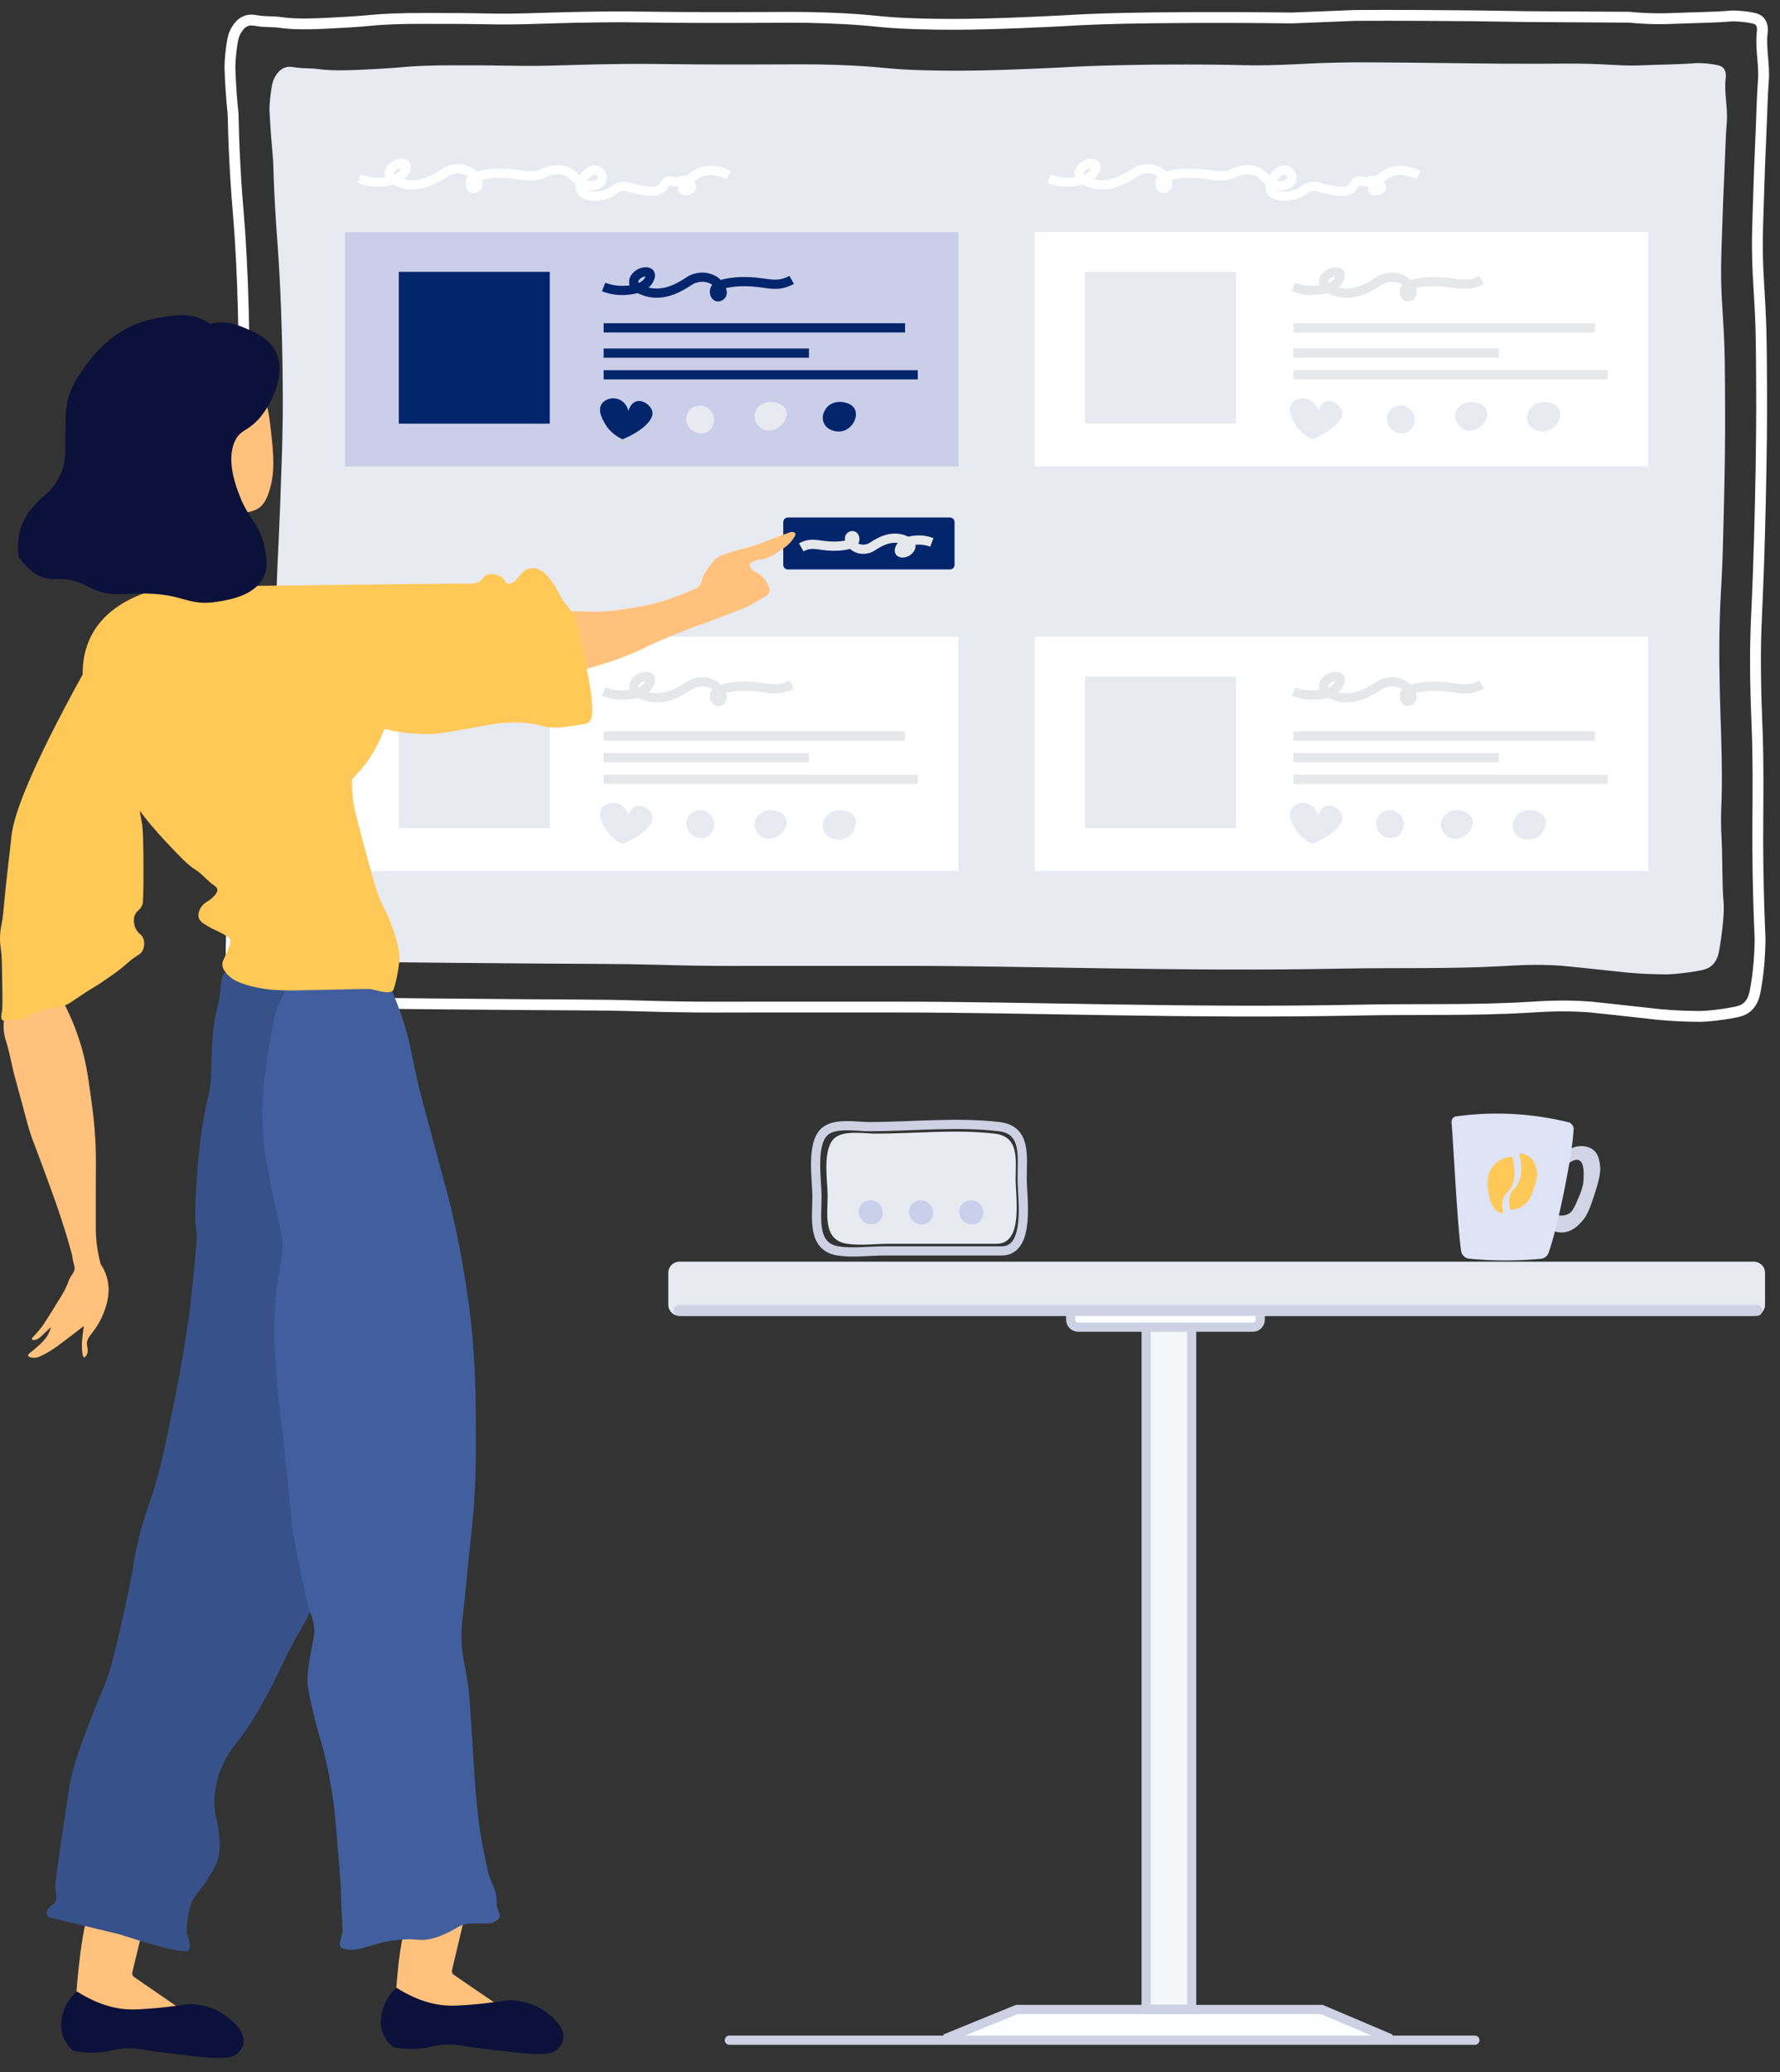 <?xml version="1.0" encoding="UTF-8"?>
<svg width="116px" height="135px" viewBox="0 0 116 135" version="1.1" xmlns="http://www.w3.org/2000/svg" xmlns:xlink="http://www.w3.org/1999/xlink">
    <rect x="0" y="0" width="116" height="135" fill="#333333" stroke="none"/>
    <!-- Generator: Sketch 52.6 (67491) - http://www.bohemiancoding.com/sketch -->
    <title>Group 17</title>
    <desc>Created with Sketch.</desc>
    <g id="Sign-in" stroke="none" stroke-width="1" fill="none" fill-rule="evenodd">
        <g id="Choose-role" transform="translate(-995, -591)">
            <g id="Group" transform="translate(233, 189)">
                <g id="Group-11" transform="translate(669.6, 367.4)">
                    <g id="Group-17" transform="translate(92.4, 35.6)">
                        <path d="M15.191,6.437 C15.144,5.993 15.104,5.535 15.07,5.064 C15.03,4.505 15.003,3.962 14.986,3.437 C14.986,3.437 14.968,2.844 15.132,1.789 C15.173,1.531 15.232,1.208 15.454,0.877 C15.548,0.739 15.715,0.498 16.01,0.377 C16.292,0.262 16.549,0.314 16.742,0.348 C17.253,0.436 17.78,0.39 18.293,0.466 C19.417,0.632 20.925,0.543 22.742,0.436 C24.124,0.355 24.277,0.282 25.669,0.23 C26.309,0.206 26.826,0.201 27.688,0.201 C29.281,0.2 30.077,0.199 31.698,0.23 C34.123,0.277 34.963,0.169 38.605,0.113 C41.904,0.062 41.379,0.148 47.591,0.142 C51.536,0.138 52.07,0.103 53.913,0.171 C57.283,0.297 56.969,0.469 59.854,0.554 C62.908,0.644 65.647,0.521 68.196,0.407 C69.799,0.335 69.638,0.319 71.093,0.26 C71.89,0.227 73.803,0.156 77.883,0.142 C79.569,0.136 81.709,0.14 84.205,0.171 L88.303,0.005 C89.737,-0.002 91.181,-0.002 92.635,0.005 C94.961,0.015 97.264,0.041 99.542,0.083 L106.176,0.122 C107.39,0.241 108.378,0.232 109.064,0.201 C110.313,0.144 111.565,0.148 112.81,0.044 C112.81,0.044 113.195,0.012 113.942,0.122 C114.382,0.187 114.56,0.255 114.684,0.397 C114.901,0.646 114.854,1.015 114.84,1.142 C114.723,2.169 114.997,3.211 114.918,4.241 C114.831,5.376 114.815,6.516 114.762,7.653 C114.688,9.203 114.65,10.398 114.606,11.772 C114.555,13.32 114.53,14.094 114.527,14.556 C114.515,16.577 114.632,17.525 114.723,19.498 C114.784,20.827 114.789,22.031 114.801,24.44 C114.808,26.122 114.799,28.177 114.723,31.618 C114.548,39.462 114.36,39.318 114.41,43.11 C114.448,45.946 114.557,46.312 114.566,49.621 C114.573,51.861 114.528,53.126 114.566,55.662 C114.596,57.576 114.657,59.138 114.703,60.153 C114.685,61.639 114.535,62.737 114.41,63.428 C114.342,63.807 114.244,64.273 113.864,64.604 C113.622,64.815 113.35,64.9 112.713,65.006 C111.483,65.212 110.81,65.212 110.81,65.212 C109.246,65.213 108.005,65.076 107.913,65.065 C105.199,64.764 103.837,64.613 103.581,64.595 C101.834,64.469 100.589,64.563 99.542,64.624 C95.909,64.836 92.264,64.725 88.625,64.8 C77.713,65.028 67.256,64.605 58.449,64.604 L54.157,64.604 C52.492,64.604 50.826,64.602 49.162,64.604 C46.65,64.607 46.397,64.613 45.415,64.604 C43.515,64.587 42.125,64.543 41.513,64.526 C38.745,64.445 38.195,64.49 27.932,64.393 C21.708,64.335 22.048,64.32 21.669,64.332 C20.245,64.378 18.816,64.18 17.396,64.29 C17.067,64.316 16.793,64.282 16.244,64.212 C15.978,64.178 15.773,64.141 15.581,63.996 C15.581,63.996 15.341,63.815 15.21,63.447 C15.019,62.908 15.003,60.742 15.191,57.829 C15.265,52.795 15.295,49.168 15.308,46.621 C15.308,46.621 15.337,40.826 15.505,36.687 C15.526,36.179 15.542,35.795 15.542,35.795 C15.597,34.495 15.621,34.033 15.657,33.189 C15.657,33.189 15.683,32.574 15.718,31.618 C15.758,30.525 15.86,27.471 15.893,25.441 C15.956,21.559 15.84,16.523 15.542,13.027 C15.505,12.591 15.383,11.218 15.291,9.346 C15.23,8.115 15.204,7.104 15.191,6.437 Z" id="Stroke-33" stroke="#FFFFFF" stroke-width="0.706"></path>
                        <path d="M42.772,61.848 C40.141,61.775 39.619,61.815 29.865,61.727 C23.95,61.675 24.274,61.661 23.913,61.672 C22.56,61.714 21.202,61.533 19.852,61.634 C19.54,61.657 19.28,61.626 18.758,61.562 C18.505,61.532 18.31,61.498 18.128,61.366 C18.01,61.199 17.893,61.033 17.776,60.866 C17.769,59.16 17.763,57.454 17.757,55.748 C17.789,51.781 17.83,48.336 17.868,45.539 C17.959,38.943 18.02,37.207 18.091,35.678 C18.129,34.847 18.188,33.688 18.258,31.873 C18.324,30.142 18.396,28.263 18.425,26.246 C18.425,26.246 18.497,20.619 18.091,14.938 C18.045,14.304 17.961,13.234 17.884,11.678 C17.789,9.758 17.841,9.846 17.757,8.936 C17.74,8.758 17.626,7.547 17.562,6.203 C17.562,6.203 17.538,5.705 17.701,4.703 C17.739,4.467 17.796,4.173 18.007,3.872 C18.096,3.745 18.255,3.526 18.536,3.416 C18.803,3.312 19.047,3.359 19.231,3.39 C19.717,3.47 20.218,3.428 20.705,3.497 C21.773,3.649 23.207,3.568 24.933,3.47 C26.247,3.396 26.392,3.329 27.715,3.282 C28.323,3.261 28.815,3.256 29.634,3.255 C31.148,3.255 31.904,3.254 33.445,3.282 C35.75,3.325 36.548,3.226 40.009,3.175 C43.144,3.129 42.645,3.207 48.548,3.202 C52.297,3.198 52.806,3.167 54.556,3.229 C57.76,3.343 57.461,3.5 60.203,3.577 C63.105,3.659 65.708,3.547 68.13,3.443 C69.654,3.378 69.5,3.363 70.884,3.309 C71.582,3.282 73.81,3.2 77.337,3.202 C81.164,3.204 81.127,3.301 83.345,3.229 C84.886,3.178 85.396,3.115 87.239,3.077 C88.541,3.05 89.436,3.058 91.356,3.077 C96.896,3.133 96.354,3.14 97.92,3.148 C102.131,3.171 102.256,3.1 104.225,3.184 C105.599,3.243 106.005,3.297 106.97,3.255 C108.156,3.204 109.346,3.207 110.53,3.113 C110.53,3.113 110.895,3.083 111.605,3.184 C112.023,3.243 112.193,3.305 112.31,3.434 C112.516,3.661 112.472,3.997 112.458,4.113 C112.348,5.048 112.608,5.997 112.533,6.935 C112.45,7.969 112.435,9.008 112.384,10.044 C112.315,11.456 112.278,12.544 112.236,13.795 C112.188,15.205 112.164,15.91 112.162,16.332 C112.15,18.173 112.261,19.036 112.347,20.833 C112.405,22.042 112.41,23.139 112.421,25.335 C112.435,28.027 112.389,30.071 112.347,31.873 C112.293,34.21 112.266,35.379 112.203,36.585 C112.148,37.61 112.077,38.683 112.052,40.311 C112.042,40.999 112.043,41.587 112.05,42.341 C112.08,45.227 112.16,46.106 112.199,48.272 C112.264,51.876 112.078,51.43 112.199,53.774 C112.269,55.136 112.212,56.505 112.328,57.865 C112.328,57.865 112.406,58.758 112.05,60.848 C112.002,61.135 111.915,61.599 111.531,61.92 C111.302,62.112 111.042,62.189 110.437,62.286 C109.268,62.473 108.629,62.473 108.629,62.473 C107.143,62.474 105.963,62.349 105.875,62.34 C103.297,62.065 102.002,61.928 101.759,61.911 C100.098,61.796 98.915,61.882 97.92,61.938 C94.467,62.13 91.003,62.03 87.545,62.098 C77.175,62.305 67.238,61.921 58.868,61.92 L54.788,61.92 L50.041,61.92 C47.655,61.923 47.414,61.928 46.481,61.92 C44.674,61.904 43.353,61.864 42.772,61.848" id="Fill-34" fill="#E8EAF2"></path>
                        <polygon id="Fill-35" fill="#FFFFFF" points="67.434 29.383 107.416 29.383 107.416 14.12 67.434 14.12"></polygon>
                        <polygon id="Fill-36" fill-opacity="0.26" fill="#7581CE" points="22.478 29.383 62.459 29.383 62.459 14.12 22.478 14.12"></polygon>
                        <polygon id="Fill-37" fill="#03256C" points="25.99 26.598 35.829 26.598 35.829 16.709 25.99 16.709"></polygon>
                        <path d="M39.337,20.357 L58.98,20.357" id="Stroke-38" stroke="#03256C" stroke-width="0.6"></path>
                        <path d="M39.337,22.004 L52.718,22.004" id="Stroke-39" stroke="#03256C" stroke-width="0.6"></path>
                        <path d="M39.337,23.416 L59.81,23.416" id="Stroke-40" stroke="#03256C" stroke-width="0.6"></path>
                        <path d="M39.337,17.696 C39.873,17.902 40.323,17.928 40.6,17.921 C40.85,17.915 41.928,17.89 42.285,17.247 C42.308,17.206 42.449,16.951 42.351,16.81 C42.24,16.65 41.867,16.692 41.627,16.85 C41.479,16.947 41.266,17.164 41.298,17.405 C41.338,17.71 41.742,17.861 42.009,17.961 C42.194,18.03 42.499,18.114 42.917,18.093 C43.61,18.058 44.16,17.758 44.483,17.577 C44.918,17.334 44.995,17.202 45.352,17.114 C45.499,17.078 45.833,17 46.221,17.127 C46.336,17.165 46.649,17.272 46.866,17.577 C46.907,17.634 47.165,17.997 47.024,18.212 C46.964,18.305 46.834,18.364 46.734,18.331 C46.587,18.283 46.522,18.037 46.576,17.868 C46.648,17.647 46.935,17.55 47.208,17.485 C48.147,17.26 49.114,17.356 49.67,17.432 C50.198,17.504 50.648,17.598 51.21,17.405 C51.376,17.348 51.507,17.281 51.592,17.233" id="Stroke-41" stroke="#03256C" stroke-width="0.6"></path>
                        <path d="M23.415,10.636 C23.951,10.842 24.401,10.868 24.678,10.861 C24.928,10.855 26.006,10.83 26.363,10.186 C26.386,10.146 26.527,9.891 26.429,9.75 C26.319,9.59 25.945,9.632 25.705,9.789 C25.557,9.887 25.344,10.104 25.376,10.345 C25.416,10.65 25.82,10.801 26.087,10.901 C26.272,10.97 26.577,11.054 26.995,11.033 C27.688,10.998 28.238,10.698 28.561,10.517 C28.996,10.274 29.073,10.142 29.43,10.054 C29.577,10.018 29.911,9.94 30.299,10.067 C30.414,10.105 30.727,10.212 30.944,10.517 C30.985,10.574 31.243,10.937 31.102,11.152 C31.042,11.245 30.912,11.304 30.812,11.271 C30.665,11.223 30.6,10.977 30.655,10.808 C30.727,10.586 31.014,10.49 31.286,10.425 C32.225,10.2 33.192,10.296 33.748,10.372 C34.276,10.444 34.726,10.538 35.288,10.345 C35.33,10.331 35.465,10.243 35.67,10.173 C35.765,10.141 35.961,10.076 36.216,10.063 C36.358,10.056 36.738,10.037 37.103,10.248 C37.282,10.351 37.247,10.388 37.559,10.641 C37.874,10.898 38.032,11.026 38.23,11.075 C38.606,11.169 39.16,11.023 39.238,10.69 C39.29,10.464 39.121,10.165 38.878,10.087 C38.574,9.99 38.294,10.283 38.182,10.4 C37.949,10.645 37.702,11.119 37.871,11.437 C38.097,11.862 38.988,11.85 39.573,11.63 C40.056,11.448 40.088,11.215 40.524,11.148 C40.897,11.09 40.969,11.244 41.683,11.365 C42.342,11.475 42.743,11.543 43.05,11.316 C43.324,11.115 43.309,10.84 43.578,10.786 C43.787,10.744 43.895,10.89 44.201,10.834 C44.392,10.8 44.406,10.734 44.537,10.738 C44.825,10.747 45.124,11.074 45.065,11.244 C45.007,11.411 44.587,11.479 44.513,11.365 C44.408,11.2 44.928,10.533 45.568,10.256 C46.423,9.886 47.287,10.299 47.487,10.4" id="Stroke-42" stroke="#FFFFFF" stroke-width="0.6"></path>
                        <path d="M40.952,25.763 C40.971,25.697 41.108,25.254 41.473,25.144 C41.914,25.011 42.438,25.442 42.514,25.811 C42.625,26.347 41.857,27.077 40.573,27.619 C40.276,27.483 39.771,27.192 39.437,26.62 C39.268,26.33 38.938,25.767 39.2,25.335 C39.378,25.041 39.767,24.91 40.099,24.954 C40.507,25.008 40.849,25.329 40.952,25.763" id="Fill-43" fill="#03256C"></path>
                        <polygon id="Fill-44" fill="#FFFFFF" points="22.478 55.741 62.459 55.741 62.459 40.478 22.478 40.478"></polygon>
                        <polygon id="Fill-45" fill="#E8EAF2" points="25.99 52.955 35.829 52.955 35.829 43.066 25.99 43.066"></polygon>
                        <path d="M39.337,46.949 L58.98,46.949" id="Stroke-46" stroke="#E5E7EA" stroke-width="0.6"></path>
                        <path d="M39.337,48.361 L52.718,48.361" id="Stroke-47" stroke="#E5E7EA" stroke-width="0.6"></path>
                        <path d="M39.337,49.773 L59.81,49.773" id="Stroke-48" stroke="#E5E7EA" stroke-width="0.6"></path>
                        <path d="M39.337,44.054 C39.873,44.259 40.323,44.285 40.6,44.279 C40.85,44.273 41.928,44.248 42.285,43.604 C42.308,43.563 42.449,43.309 42.351,43.167 C42.24,43.008 41.867,43.05 41.627,43.207 C41.479,43.304 41.266,43.522 41.298,43.763 C41.338,44.067 41.742,44.219 42.009,44.318 C42.194,44.388 42.499,44.472 42.917,44.451 C43.61,44.416 44.16,44.116 44.483,43.935 C44.918,43.692 44.995,43.559 45.352,43.472 C45.499,43.436 45.833,43.358 46.221,43.485 C46.336,43.522 46.649,43.63 46.866,43.935 C46.907,43.992 47.165,44.355 47.024,44.57 C46.964,44.662 46.834,44.721 46.734,44.689 C46.587,44.641 46.522,44.395 46.576,44.226 C46.648,44.004 46.935,43.907 47.208,43.842 C48.147,43.618 49.114,43.713 49.67,43.789 C50.198,43.861 50.648,43.956 51.21,43.763 C51.376,43.706 51.507,43.639 51.592,43.591" id="Stroke-49" stroke="#E5E7EA" stroke-width="0.6"></path>
                        <path d="M44.828,52.222 C44.641,52.555 44.719,52.957 44.922,53.221 C45.18,53.555 45.668,53.704 46.059,53.507 C46.475,53.296 46.53,52.818 46.532,52.793 C46.571,52.399 46.346,51.997 45.964,51.841 C45.549,51.672 45.045,51.832 44.828,52.222" id="Fill-50" fill="#E8EAF2"></path>
                        <path d="M49.808,51.846 C49.771,51.859 49.302,52.038 49.192,52.512 C49.092,52.947 49.353,53.378 49.713,53.559 C50.167,53.787 50.648,53.557 50.897,53.321 C51.105,53.124 51.378,52.712 51.229,52.322 C51.076,51.922 50.586,51.822 50.471,51.798 C50.176,51.738 49.931,51.803 49.808,51.846" id="Fill-51" fill="#E8EAF2"></path>
                        <path d="M53.908,52.109 C53.686,52.352 53.535,52.752 53.671,53.109 C53.861,53.609 54.537,53.827 55.044,53.632 C55.601,53.418 55.934,52.716 55.707,52.252 C55.496,51.821 54.893,51.781 54.808,51.776 C54.705,51.771 54.241,51.747 53.908,52.109" id="Fill-52" fill="#E8EAF2"></path>
                        <path d="M44.828,25.864 C44.641,26.197 44.719,26.6 44.922,26.863 C45.18,27.197 45.668,27.347 46.059,27.149 C46.475,26.938 46.53,26.461 46.532,26.435 C46.571,26.041 46.346,25.639 45.964,25.483 C45.549,25.314 45.045,25.474 44.828,25.864" id="Fill-53" fill="#E8EAF2"></path>
                        <path d="M49.808,25.253 C49.771,25.266 49.302,25.445 49.192,25.919 C49.092,26.354 49.353,26.785 49.713,26.966 C50.167,27.194 50.648,26.964 50.897,26.728 C51.105,26.531 51.378,26.119 51.229,25.729 C51.076,25.329 50.586,25.229 50.471,25.205 C50.176,25.145 49.931,25.21 49.808,25.253" id="Fill-54" fill="#E8EAF2"></path>
                        <path d="M53.908,25.516 C53.686,25.759 53.535,26.159 53.671,26.516 C53.861,27.016 54.537,27.234 55.044,27.039 C55.601,26.826 55.934,26.124 55.707,25.659 C55.496,25.228 54.893,25.188 54.808,25.183 C54.705,25.178 54.241,25.154 53.908,25.516" id="Fill-55" fill="#03256C"></path>
                        <path d="M90.486,25.864 C90.3,26.197 90.378,26.6 90.581,26.863 C90.838,27.197 91.327,27.347 91.717,27.149 C92.133,26.938 92.188,26.461 92.191,26.435 C92.229,26.041 92.004,25.639 91.623,25.483 C91.208,25.314 90.704,25.474 90.486,25.864" id="Fill-56" fill="#E8EAF2"></path>
                        <path d="M95.467,25.253 C95.43,25.266 94.961,25.445 94.851,25.919 C94.75,26.354 95.012,26.785 95.372,26.966 C95.825,27.194 96.306,26.964 96.556,26.728 C96.764,26.531 97.036,26.119 96.887,25.729 C96.734,25.329 96.244,25.229 96.129,25.205 C95.835,25.145 95.589,25.21 95.467,25.253" id="Fill-57" fill="#E8EAF2"></path>
                        <path d="M99.801,25.516 C99.578,25.759 99.428,26.159 99.564,26.516 C99.754,27.016 100.43,27.234 100.937,27.039 C101.494,26.826 101.827,26.124 101.6,25.659 C101.389,25.228 100.786,25.188 100.7,25.183 C100.597,25.178 100.133,25.154 99.801,25.516" id="Fill-58" fill="#E8EAF2"></path>
                        <path d="M40.952,52.121 C40.971,52.055 41.108,51.612 41.473,51.502 C41.914,51.369 42.438,51.799 42.514,52.168 C42.625,52.705 41.857,53.434 40.573,53.977 C40.276,53.841 39.771,53.55 39.437,52.977 C39.268,52.688 38.938,52.124 39.2,51.692 C39.378,51.399 39.767,51.267 40.099,51.312 C40.507,51.366 40.849,51.687 40.952,52.121" id="Fill-59" fill="#E8EAF2"></path>
                        <polygon id="Fill-60" fill="#E8EAF2" points="70.712 26.598 80.551 26.598 80.551 16.709 70.712 16.709"></polygon>
                        <path d="M84.293,20.357 L103.936,20.357" id="Stroke-61" stroke="#E5E7EA" stroke-width="0.6"></path>
                        <path d="M84.293,22.004 L97.674,22.004" id="Stroke-62" stroke="#E5E7EA" stroke-width="0.6"></path>
                        <path d="M84.293,23.416 L104.766,23.416" id="Stroke-63" stroke="#E5E7EA" stroke-width="0.6"></path>
                        <path d="M84.293,17.696 C84.829,17.902 85.279,17.928 85.556,17.921 C85.806,17.915 86.884,17.89 87.242,17.247 C87.264,17.206 87.405,16.951 87.307,16.81 C87.197,16.65 86.823,16.692 86.583,16.85 C86.435,16.947 86.223,17.164 86.254,17.405 C86.294,17.71 86.698,17.861 86.965,17.961 C87.15,18.03 87.455,18.114 87.873,18.093 C88.566,18.058 89.116,17.758 89.439,17.577 C89.874,17.334 89.951,17.202 90.308,17.114 C90.455,17.078 90.79,17 91.177,17.127 C91.292,17.165 91.606,17.272 91.822,17.577 C91.863,17.634 92.121,17.997 91.98,18.212 C91.92,18.305 91.79,18.364 91.691,18.331 C91.543,18.283 91.478,18.037 91.533,17.868 C91.605,17.647 91.892,17.55 92.164,17.485 C93.103,17.26 94.07,17.356 94.626,17.432 C95.154,17.504 95.605,17.598 96.166,17.405 C96.332,17.348 96.463,17.281 96.548,17.233" id="Stroke-64" stroke="#E5E7EA" stroke-width="0.6"></path>
                        <path d="M68.371,10.636 C68.907,10.842 69.357,10.868 69.634,10.861 C69.884,10.855 70.962,10.83 71.319,10.186 C71.342,10.146 71.483,9.891 71.385,9.75 C71.275,9.59 70.901,9.632 70.661,9.789 C70.513,9.887 70.3,10.104 70.332,10.345 C70.372,10.65 70.776,10.801 71.043,10.901 C71.228,10.97 71.533,11.054 71.951,11.033 C72.644,10.998 73.194,10.698 73.518,10.517 C73.952,10.274 74.029,10.142 74.386,10.054 C74.533,10.018 74.867,9.94 75.255,10.067 C75.37,10.105 75.684,10.212 75.9,10.517 C75.941,10.574 76.199,10.937 76.058,11.152 C75.998,11.245 75.868,11.304 75.769,11.271 C75.621,11.223 75.556,10.977 75.611,10.808 C75.682,10.586 75.969,10.49 76.242,10.425 C77.181,10.2 78.148,10.296 78.704,10.372 C79.232,10.444 79.683,10.538 80.244,10.345 C80.286,10.331 80.421,10.243 80.626,10.173 C80.721,10.141 80.917,10.076 81.172,10.063 C81.315,10.056 81.694,10.037 82.059,10.248 C82.238,10.351 82.203,10.388 82.515,10.641 C82.83,10.898 82.988,11.026 83.186,11.075 C83.562,11.169 84.116,11.023 84.193,10.69 C84.246,10.464 84.077,10.165 83.834,10.087 C83.53,9.99 83.25,10.283 83.138,10.4 C82.905,10.645 82.657,11.119 82.826,11.437 C83.053,11.862 83.944,11.85 84.529,11.63 C85.012,11.448 85.044,11.215 85.48,11.148 C85.853,11.09 85.925,11.244 86.639,11.365 C87.298,11.475 87.699,11.543 88.006,11.316 C88.28,11.115 88.265,10.84 88.534,10.786 C88.743,10.744 88.851,10.89 89.157,10.834 C89.348,10.8 89.362,10.734 89.493,10.738 C89.781,10.747 90.08,11.074 90.021,11.244 C89.963,11.411 89.543,11.479 89.469,11.365 C89.364,11.2 89.883,10.533 90.524,10.256 C91.378,9.886 92.242,10.299 92.443,10.4" id="Stroke-65" stroke="#FFFFFF" stroke-width="0.6"></path>
                        <path d="M85.908,25.763 C85.927,25.697 86.064,25.254 86.429,25.144 C86.87,25.011 87.394,25.442 87.47,25.811 C87.581,26.347 86.813,27.077 85.529,27.619 C85.232,27.483 84.727,27.192 84.393,26.62 C84.223,26.33 83.894,25.767 84.156,25.335 C84.334,25.041 84.723,24.91 85.055,24.954 C85.463,25.008 85.805,25.329 85.908,25.763" id="Fill-66" fill="#E8EAF2"></path>
                        <polygon id="Fill-67" fill="#FFFFFF" points="67.434 55.741 107.416 55.741 107.416 40.478 67.434 40.478"></polygon>
                        <polygon id="Fill-68" fill="#E8EAF2" points="70.712 52.955 80.551 52.955 80.551 43.066 70.712 43.066"></polygon>
                        <path d="M84.293,46.949 L103.936,46.949" id="Stroke-69" stroke="#E5E7EA" stroke-width="0.6"></path>
                        <path d="M84.293,48.361 L97.674,48.361" id="Stroke-70" stroke="#E5E7EA" stroke-width="0.6"></path>
                        <path d="M84.293,49.773 L104.766,49.773" id="Stroke-71" stroke="#E5E7EA" stroke-width="0.6"></path>
                        <path d="M84.293,44.054 C84.829,44.259 85.279,44.285 85.556,44.279 C85.806,44.273 86.884,44.248 87.242,43.604 C87.264,43.563 87.405,43.309 87.307,43.167 C87.197,43.008 86.823,43.05 86.583,43.207 C86.435,43.304 86.223,43.522 86.254,43.763 C86.294,44.067 86.698,44.219 86.965,44.318 C87.15,44.388 87.455,44.472 87.873,44.451 C88.566,44.416 89.116,44.116 89.439,43.935 C89.874,43.692 89.951,43.559 90.308,43.472 C90.455,43.436 90.79,43.358 91.177,43.485 C91.292,43.522 91.606,43.63 91.822,43.935 C91.863,43.992 92.121,44.355 91.98,44.57 C91.92,44.662 91.79,44.721 91.691,44.689 C91.543,44.641 91.478,44.395 91.533,44.226 C91.605,44.004 91.892,43.907 92.164,43.842 C93.103,43.618 94.07,43.713 94.626,43.789 C95.154,43.861 95.605,43.956 96.166,43.763 C96.332,43.706 96.463,43.639 96.548,43.591" id="Stroke-72" stroke="#E5E7EA" stroke-width="0.6"></path>
                        <path d="M89.784,52.222 C89.597,52.555 89.676,52.957 89.878,53.221 C90.136,53.555 90.624,53.704 91.015,53.507 C91.431,53.296 91.486,52.818 91.488,52.793 C91.527,52.399 91.302,51.997 90.92,51.841 C90.506,51.672 90.002,51.832 89.784,52.222" id="Fill-73" fill="#E8EAF2"></path>
                        <path d="M94.53,51.846 C94.493,51.859 94.024,52.038 93.914,52.512 C93.814,52.947 94.075,53.378 94.435,53.559 C94.889,53.787 95.369,53.557 95.619,53.321 C95.827,53.124 96.1,52.712 95.95,52.322 C95.798,51.922 95.308,51.822 95.193,51.798 C94.898,51.738 94.652,51.803 94.53,51.846" id="Fill-74" fill="#E8EAF2"></path>
                        <path d="M98.864,52.109 C98.642,52.352 98.492,52.752 98.627,53.109 C98.818,53.609 99.493,53.827 100,53.632 C100.557,53.418 100.89,52.716 100.663,52.252 C100.452,51.821 99.849,51.781 99.764,51.776 C99.66,51.771 99.197,51.747 98.864,52.109" id="Fill-75" fill="#E8EAF2"></path>
                        <path d="M85.908,52.121 C85.927,52.055 86.064,51.612 86.429,51.502 C86.87,51.369 87.394,51.799 87.47,52.168 C87.581,52.705 86.813,53.434 85.529,53.977 C85.232,53.841 84.727,53.55 84.393,52.977 C84.223,52.688 83.894,52.124 84.156,51.692 C84.334,51.399 84.723,51.267 85.055,51.312 C85.463,51.366 85.805,51.687 85.908,52.121" id="Fill-76" fill="#E8EAF2"></path>
                        <path d="M61.908,36.096 L51.342,36.096 C51.178,36.096 51.044,35.961 51.044,35.795 L51.044,33.012 C51.044,32.846 51.178,32.712 51.342,32.712 L61.908,32.712 C62.073,32.712 62.207,32.846 62.207,33.012 L62.207,35.795 C62.207,35.961 62.073,36.096 61.908,36.096" id="Fill-84" fill="#03256C"></path>
                        <path d="M30.351,123.568 L29.457,127.343 C29.429,127.459 29.476,127.58 29.574,127.647 L32.836,129.88 L28.046,130.326 L25.756,129.521 C25.756,129.521 25.82,128.378 25.958,127.055 C25.958,127.055 26.085,125.609 26.601,123.512 C26.706,123.085 26.778,122.837 27.008,122.673 C27.008,122.673 27.393,122.398 29.428,122.995 L30.29,123.507 L30.351,123.568 Z" id="Fill-85" fill="#FFC17C"></path>
                        <path d="M25.845,128.493 C25.622,128.686 25.187,129.117 24.97,129.812 C24.887,130.077 24.657,130.813 25.011,131.58 C25.195,131.979 25.467,132.234 25.641,132.371 C26.514,132.534 27.192,132.49 27.651,132.42 C28.153,132.343 28.358,132.24 28.906,132.2 C29.567,132.152 30.044,132.246 30.486,132.322 C30.946,132.401 31.684,132.487 33.16,132.657 C35.4,132.916 36.003,132.828 36.39,132.432 C36.452,132.368 36.661,132.148 36.711,131.818 C36.823,131.077 36.034,130.435 35.72,130.179 C34.742,129.383 33.621,129.316 33.313,129.302 C32.944,129.285 33.094,129.339 31.573,129.505 C31.493,129.514 30.138,129.672 29.33,129.656 C28.592,129.641 27.372,129.465 25.845,128.493" id="Fill-86" fill="#0B113A"></path>
                        <path d="M9.529,123.714 L8.624,127.486 C8.596,127.602 8.642,127.723 8.74,127.79 L11.996,130.033 L7.205,130.465 L4.917,129.654 C4.917,129.654 5.186,125.082 5.778,123.648 C6.371,122.214 8.607,123.139 8.607,123.139 L9.468,123.653 L9.529,123.714 Z" id="Fill-87" fill="#FFC17C"></path>
                        <path d="M5.013,128.729 C4.788,128.921 4.353,129.351 4.133,130.045 C4.05,130.31 3.817,131.045 4.169,131.813 C4.352,132.213 4.624,132.468 4.797,132.606 C5.67,132.771 6.348,132.729 6.807,132.66 C7.309,132.585 7.515,132.482 8.063,132.444 C8.724,132.398 9.201,132.493 9.642,132.57 C10.102,132.651 10.84,132.738 12.316,132.913 C14.554,133.178 15.159,133.092 15.546,132.696 C15.608,132.633 15.818,132.413 15.869,132.083 C15.983,131.343 15.195,130.699 14.882,130.442 C13.906,129.643 12.786,129.573 12.478,129.558 C12.109,129.54 12.259,129.595 10.737,129.757 C10.658,129.765 9.302,129.919 8.494,129.901 C7.756,129.885 6.537,129.704 5.013,128.729" id="Fill-88" fill="#0B113A"></path>
                        <path d="M7.782,125.008 C11.346,126.162 12.237,126.221 12.325,126.023 C12.344,125.981 12.357,125.859 12.358,125.845 C12.393,125.517 12.282,125.288 12.225,125.108 C12.142,124.845 12.17,124.586 12.225,124.07 C12.24,123.927 12.282,123.551 12.414,123.155 C12.679,122.354 13.051,122.241 13.713,121.112 C13.943,120.72 14.058,120.524 14.146,120.264 C14.386,119.555 14.321,118.931 14.246,118.288 C14.142,117.384 13.976,117.271 13.968,116.491 C13.967,116.323 13.97,115.902 14.068,115.374 C14.116,115.12 14.246,114.512 14.624,113.745 C15.1,112.777 15.429,112.655 16.357,111.211 C16.583,110.857 16.734,110.6 16.912,110.295 C17.667,109.003 18.07,108.096 18.511,107.192 C19.327,105.519 19.589,105.256 20.088,104.245 C20.088,104.245 21.11,102.176 21.732,98.798 C22.345,95.47 22.094,81.878 20.266,63.479 C19.111,63.435 15.788,62.408 14.633,62.364 C14.275,62.853 14.511,63.281 14.146,64.71 C13.602,66.842 13.917,69.129 13.602,70.311 C12.844,73.159 12.637,78.159 12.758,78.839 C12.859,79.404 12.825,79.821 12.758,80.536 C12.434,84.002 12.314,84.778 12.314,84.778 C11.98,86.937 11.808,88.047 11.47,89.734 C10.829,92.923 10.414,94.989 9.737,96.922 C9.592,97.337 9.139,98.589 8.804,100.316 C8.727,100.716 8.753,100.64 8.627,101.343 C8.549,101.778 8.309,103.085 7.827,105.138 C7.513,106.473 7.356,107.14 7.205,107.638 C6.779,109.04 6.557,109.289 5.828,111.211 C5.247,112.74 4.918,113.606 4.628,114.827 C4.538,115.209 4.39,116.212 4.095,118.221 C3.739,120.647 3.56,121.86 3.607,122.061 C3.635,122.184 3.785,122.779 3.518,123.013 C3.434,123.086 3.31,123.125 3.177,123.296 C3.116,123.375 3.042,123.473 3.044,123.609 C3.045,123.752 3.129,123.855 3.162,123.891 C4.702,124.263 6.242,124.635 7.782,125.008 Z" id="Fill-89" fill="#37528A"></path>
                        <path d="M17.903,65.243 C17.883,65.319 17.862,65.397 17.841,65.485 C17.841,65.485 17.813,65.608 17.788,65.737 C17.358,67.956 17.211,69.503 17.211,69.503 C17.148,70.166 17.102,70.645 17.094,71.327 C17.092,71.461 17.083,72.363 17.182,73.327 C17.433,75.783 18.482,79.602 18.437,80.216 C18.416,80.506 18.379,80.803 18.379,80.803 C18.368,80.888 18.356,80.977 18.342,81.073 C18.26,81.627 18.164,81.954 18.052,82.836 C17.781,84.965 17.886,86.644 18.022,88.67 C18.089,89.659 18.119,89.676 18.437,92.569 C19.043,98.093 18.95,98.2 19.266,99.773 C19.789,102.376 20.05,103.677 20.184,103.97 C20.243,104.098 20.478,104.586 20.48,105.25 C20.481,105.565 20.429,105.792 20.391,105.965 C20.359,106.112 20.067,107.471 20.036,108.346 C20.019,108.81 20.133,109.32 20.362,110.34 C20.591,111.364 20.783,111.963 20.954,112.573 C21.366,114.042 21.546,115.197 21.694,116.145 C21.8,116.818 21.893,117.933 22.079,120.163 C22.3,122.796 22.153,121.69 22.287,123.914 C22.328,124.602 22.344,124.746 22.287,125.015 C22.208,125.381 22.068,125.632 22.198,125.819 C22.248,125.89 22.343,125.962 22.642,125.998 C23.12,126.054 23.493,125.945 23.827,125.849 C24.551,125.641 24.913,125.537 25.13,125.492 C25.683,125.377 26.128,125.354 26.374,125.343 C27.256,125.301 27.317,125.434 27.884,125.343 C28.397,125.26 28.792,125.08 29.128,124.926 C29.833,124.604 29.929,124.405 30.431,124.331 C30.679,124.294 30.965,124.297 31.29,124.301 C31.704,124.306 31.912,124.336 32.179,124.212 C32.288,124.161 32.512,124.057 32.564,123.855 C32.606,123.688 32.497,123.588 32.416,123.318 C32.331,123.038 32.37,122.885 32.356,122.634 C32.332,122.187 32.166,121.919 32.001,121.533 C31.82,121.109 31.708,120.536 31.483,119.389 C31.341,118.667 31.26,118.094 31.216,117.767 C30.952,115.796 30.914,114.309 30.698,111.159 C30.607,109.834 30.561,109.171 30.52,108.882 C30.325,107.504 30.065,106.82 30.076,105.488 C30.08,104.952 30.126,104.566 30.165,104.238 C30.383,102.366 30.531,100.485 30.742,98.612 C31.026,96.095 31.018,94.155 31.009,91.781 C31.002,90.026 30.993,87.928 30.698,85.172 C30.642,84.651 30.191,80.576 29.054,76.376 C28.931,75.923 28.532,74.476 27.944,72.268 C27.564,70.843 27.373,70.131 27.277,69.723 C26.809,67.747 26.767,67.076 26.344,65.705 C26.048,64.745 25.735,63.993 25.53,63.532 C25.461,63.478 25.347,63.402 25.189,63.353 C25.022,63.301 24.878,63.302 24.789,63.309 C22.756,63.343 20.722,63.378 18.689,63.413 C18.449,63.809 18.126,64.427 17.903,65.243" id="Fill-90" fill="#415F9E"></path>
                        <path d="M5.654,87.253 C5.784,87.007 5.679,86.779 5.665,86.561 C5.638,86.14 5.965,85.983 6.387,85.277 C6.496,85.095 6.704,84.72 6.853,84.261 C6.976,83.884 7.212,83.126 6.976,82.252 C6.868,81.852 6.694,81.55 6.565,81.359 C6.475,81.036 6.364,80.565 6.298,79.986 C6.244,79.509 6.243,79.156 6.243,78.49 C6.243,77.176 6.242,76.519 6.243,76.503 C6.256,74.993 6.262,74.238 6.22,73.378 C6.167,72.277 6.058,71.472 5.954,70.699 C5.751,69.199 5.624,68.252 5.265,67.06 C5.052,66.35 4.701,65.369 4.11,64.247 C2.829,64.619 1.548,64.991 0.268,65.363 C0.244,65.528 0.219,65.787 0.245,66.099 C0.277,66.483 0.37,66.762 0.401,66.859 C0.638,67.595 0.752,68.367 0.956,69.114 C1.854,72.39 1.744,72.081 1.911,72.618 C2.166,73.437 2.053,72.974 3.333,76.503 C3.676,77.449 4.09,78.602 4.532,80.165 C4.605,80.421 4.663,80.635 4.703,80.782 C4.712,80.878 4.729,81.021 4.769,81.191 C4.821,81.416 4.858,81.46 4.865,81.571 C4.879,81.791 4.755,81.936 4.621,82.151 C4.441,82.443 4.501,82.449 4.258,82.955 C4.149,83.184 4.079,83.301 3.34,84.488 C2.936,85.137 2.826,85.312 2.615,85.574 C2.405,85.835 2.213,86.036 2.078,86.17 C2.075,86.198 2.075,86.238 2.1,86.267 C2.149,86.322 2.262,86.293 2.315,86.278 C2.554,86.211 2.72,86.022 2.974,85.776 C3.049,85.702 3.168,85.589 3.322,85.452 C3.21,85.859 3.036,86.114 2.9,86.27 C2.566,86.653 2.122,86.996 2.122,86.996 C1.969,87.114 1.808,87.226 1.833,87.32 C1.856,87.406 2.025,87.432 2.089,87.443 C2.332,87.48 2.533,87.395 2.577,87.375 C3.164,87.118 3.721,86.706 3.721,86.706 C4.352,86.239 4.825,85.874 4.976,85.757 C5.181,85.598 5.35,85.467 5.465,85.377 C5.437,85.581 5.415,85.753 5.398,85.88 C5.343,86.324 5.31,86.66 5.354,87.052 C5.388,87.357 5.437,87.413 5.476,87.42 C5.555,87.435 5.647,87.267 5.654,87.253" id="Fill-91" fill="#FFC17C"></path>
                        <path d="M35.516,38.699 C35.674,38.721 35.907,38.75 36.189,38.774 C36.662,38.813 37.015,38.815 37.218,38.817 C38.743,38.829 38.551,38.864 39.049,38.846 C39.876,38.815 40.509,38.714 41.084,38.623 C41.516,38.554 41.931,38.488 42.49,38.35 C43.334,38.14 43.974,37.898 44.371,37.745 C44.769,37.593 45.099,37.451 45.337,37.344 C45.409,37.307 45.507,37.246 45.589,37.141 C45.706,36.994 45.723,36.853 45.764,36.708 C45.818,36.514 45.912,36.369 46.1,36.079 C46.231,35.878 46.397,35.622 46.652,35.409 C46.882,35.218 47.101,35.132 47.575,34.984 C48.324,34.751 48.463,34.753 48.994,34.593 C49.234,34.521 49.269,34.501 50.644,33.987 C51.018,33.847 51.325,33.733 51.525,33.658 C51.537,33.656 51.761,33.626 51.822,33.736 C51.862,33.808 51.815,33.904 51.759,33.997 C51.52,34.398 51.182,34.631 51.182,34.631 C50.484,35.113 50.029,35.427 49.583,35.446 C49.363,35.455 49.268,35.497 49.08,35.579 C48.952,35.635 48.885,35.684 48.864,35.756 C48.842,35.832 48.877,35.913 48.939,36.003 C49.113,36.251 49.293,36.261 49.558,36.468 C49.834,36.684 49.961,36.926 50.021,37.042 C50.106,37.208 50.182,37.361 50.141,37.529 C50.093,37.72 49.92,37.828 49.821,37.888 C48.786,38.513 48.588,38.583 48.588,38.583 C47.908,38.825 47.245,39.115 46.565,39.359 C45.657,39.685 45.203,39.848 44.937,39.95 C44.04,40.292 43.341,40.593 42.984,40.749 C41.973,41.192 41.96,41.246 41.26,41.543 C40.45,41.886 39.848,42.077 39.025,42.339 C36.993,42.984 37.436,42.654 36.112,43.092 C35.864,43.173 35.418,43.328 34.876,43.219 C34.47,43.138 34.181,42.943 34.05,42.844 C34.05,42.844 33.616,42.515 33.4,42.02 C32.907,40.887 33.677,39.109 34.851,38.755 C35.115,38.675 35.354,38.681 35.516,38.699" id="Fill-92" fill="#FFC17C"></path>
                        <path d="M16.152,37.35 C14.028,32.257 13.499,31.052 13.476,31.061 C13.458,31.069 13.637,31.874 14.265,32.239 C14.633,32.454 15.022,32.438 15.47,32.421 C15.955,32.402 16.479,32.381 16.915,32.058 C17.055,31.955 17.418,31.648 17.668,30.544 C17.788,30.017 17.89,29.27 17.728,27.729 C17.539,25.919 17.445,25.014 16.893,24.641 C16.522,24.392 16.266,24.384 15.239,23.962 C15.016,23.87 14.769,23.736 14.49,23.525 C13.67,22.904 13.515,22.315 13.059,22.359 C12.584,22.405 12.318,22.995 11.874,23.947 C10.108,27.732 9.923,27.828 9.85,28.66 C9.755,29.752 10.106,30.138 10.335,31.713 C10.538,33.102 10.745,35.156 10.666,37.752 C12.217,37.774 13.768,37.796 15.32,37.818 L16.152,37.35 Z" id="Fill-93" fill="#FFC17C"></path>
                        <path d="M6.365,41.184 C2.092,48.741 0.901,51.994 0.745,53.48 C0.603,54.83 0.427,56.176 0.301,57.528 C0.228,58.298 0.204,58.711 0.093,59.254 C0.076,59.34 0.041,59.503 0.019,59.731 C-0.03,60.236 0.028,60.618 0.049,60.772 C0.117,61.268 0.124,61.688 0.138,62.529 C0.161,63.96 0.173,64.677 0.123,64.91 C0.1,65.015 0.021,65.355 0.167,65.461 C0.245,65.517 0.347,65.479 0.523,65.446 C0.851,65.383 0.986,65.421 1.219,65.401 C1.817,65.351 2.126,65.001 3.01,64.761 C3.648,64.588 3.755,64.697 4.269,64.478 C4.553,64.357 4.66,64.265 5.158,63.928 C6.102,63.287 6.081,63.374 6.935,62.782 C7.408,62.453 7.685,62.261 8.045,61.963 C8.391,61.677 8.432,61.61 8.712,61.412 C9.038,61.181 9.15,61.155 9.259,60.981 C9.405,60.75 9.44,60.429 9.348,60.162 C9.233,59.828 9.013,59.859 8.845,59.492 C8.803,59.402 8.647,59.031 8.771,58.659 C8.893,58.291 9.16,58.303 9.289,57.9 C9.31,57.835 9.32,57.782 9.333,57.29 C9.35,56.7 9.348,56.486 9.348,56.486 C9.342,55.541 9.358,55.657 9.348,54.923 C9.331,53.667 9.322,53.039 9.245,52.601 C9.188,52.281 9.125,52.04 9.096,51.604 C9.071,51.211 9.089,50.889 9.106,50.692 C9.115,50.584 9.125,50.506 9.126,50.495 C9.163,50.183 8.897,49.066 7.945,46.244 C7.418,44.558 6.892,42.871 6.365,41.184" id="Fill-94" fill="#FFC857"></path>
                        <path d="M9.424,52.231 C10.06,53.04 10.772,53.794 10.772,53.794 C11.75,54.83 12.238,55.348 12.712,55.639 C13.178,55.926 13.517,56.389 13.971,56.696 C14.012,56.724 14.14,56.81 14.163,56.949 C14.183,57.073 14.112,57.199 13.941,57.381 C13.57,57.775 13.386,57.733 13.171,58.006 C13.124,58.066 12.85,58.425 12.949,58.78 C13.015,59.018 13.217,59.139 13.585,59.36 C13.907,59.553 14.068,59.582 14.578,59.866 C14.885,60.038 14.952,60.098 14.992,60.194 C15.031,60.288 15.044,60.417 14.815,60.968 C14.583,61.522 14.473,61.626 14.489,61.861 C14.506,62.107 14.648,62.28 14.77,62.426 C15.003,62.704 15.383,62.993 16.369,63.245 C17.127,63.438 17.724,63.477 17.821,63.483 C19.168,63.564 19.552,63.502 20.944,63.483 C21.991,63.468 23.028,63.431 24.075,63.424 C24.299,63.423 25.461,63.866 25.635,63.483 C25.781,63.16 26.101,61.679 26.024,61.161 C25.885,60.217 25.604,59.455 25.373,58.899 C25.004,58.008 24.971,58.142 24.692,57.411 C24.505,56.922 24.367,56.433 24.099,55.476 C23.988,55.079 23.94,54.895 23.714,54.047 C23.154,51.944 23.034,51.517 22.974,50.802 C22.935,50.347 22.938,49.977 22.944,49.76 C23.3,49.411 23.709,48.949 24.099,48.361 C24.561,47.667 24.856,47.01 25.047,46.486 C25.804,46.665 26.453,46.746 26.942,46.784 C27.291,46.811 27.675,46.839 28.186,46.814 C28.596,46.793 29.027,46.72 29.875,46.575 C30.45,46.477 30.5,46.461 31.207,46.337 C32.022,46.195 32.435,46.124 32.718,46.099 C33.544,46.026 34.185,46.086 34.317,46.099 C35.319,46.198 35.383,46.401 36.212,46.397 C36.513,46.395 36.808,46.356 37.397,46.278 C38.21,46.169 38.309,46.102 38.374,46.04 C38.653,45.774 38.621,45.319 38.552,44.492 C38.52,44.109 38.472,43.829 38.374,43.301 C38.16,42.146 37.989,41.336 37.989,41.336 C37.74,40.152 37.615,39.56 37.575,39.461 C37.184,38.506 36.856,38.57 36.331,37.467 C36.331,37.467 36.105,36.993 35.665,36.499 C35.599,36.425 35.47,36.288 35.265,36.172 C35.163,36.114 34.999,36.022 34.791,36.008 C34.459,35.986 34.202,36.178 34.11,36.246 C33.782,36.49 33.782,36.728 33.399,36.961 C33.314,37.012 33.219,37.058 33.118,37.035 C32.973,37.002 32.925,36.854 32.836,36.737 C32.612,36.445 32.099,36.319 31.77,36.44 C31.453,36.556 31.453,36.848 31.059,36.976 C30.888,37.031 30.747,37.022 30.689,37.02 C30.219,37.004 24.493,37.069 16.458,37.169 C16.281,37.154 15.967,37.153 15.614,37.288 C15.376,37.38 15.198,37.504 15.081,37.601 C14.364,37.339 12.892,36.914 11.071,37.206 C10.404,37.314 7.512,37.867 6.135,40.084 C3.372,44.534 9.11,51.831 9.424,52.231 Z" id="Fill-95" fill="#FFC857"></path>
                        <path d="M14.226,38.191 C15.005,38.061 16.793,37.764 17.264,36.384 C17.464,35.798 17.355,35.227 17.249,34.676 C16.953,33.134 16.241,32.897 15.629,31.329 C15.387,30.708 14.735,29.038 15.292,27.77 C15.656,26.94 16.163,27.134 16.953,26.187 C17.709,25.282 18.596,23.485 18.048,22.085 C17.654,21.077 16.67,20.659 15.812,20.307 C15.455,20.16 14.807,19.904 14.005,20.032 C13.873,20.053 13.765,20.08 13.693,20.1 C13.581,20.02 13.416,19.913 13.209,19.813 C12.802,19.616 12.136,19.401 10.756,19.635 C9.888,19.782 8.875,19.953 7.705,20.72 C7.493,20.859 6.479,21.539 5.54,22.879 C5.016,23.627 4.563,24.273 4.368,25.28 C4.27,25.788 4.263,26.334 4.251,27.426 C4.239,28.485 4.298,28.86 4.108,29.472 C3.926,30.062 3.639,30.466 3.503,30.654 C3.086,31.231 2.877,31.21 2.347,31.802 C2.058,32.123 1.66,32.567 1.41,33.238 C1.285,33.572 1.083,34.269 1.213,35.268 C1.877,36.221 2.498,36.544 2.943,36.663 C3.519,36.817 3.802,36.628 4.624,36.8 C5.312,36.945 5.646,37.189 6.113,37.394 C7.146,37.845 7.87,37.681 9.081,37.663 C12.039,37.619 12.142,38.537 14.226,38.191" id="Fill-96" fill="#0B113A"></path>
                        <path d="M60.724,34.336 C60.352,34.193 60.039,34.175 59.847,34.179 C59.674,34.183 58.925,34.201 58.677,34.648 C58.661,34.676 58.563,34.853 58.631,34.951 C58.708,35.062 58.967,35.033 59.134,34.923 C59.237,34.856 59.384,34.705 59.363,34.538 C59.335,34.326 59.054,34.221 58.869,34.152 C58.74,34.103 58.529,34.045 58.238,34.06 C57.757,34.084 57.375,34.293 57.15,34.418 C56.849,34.587 56.795,34.679 56.547,34.74 C56.445,34.765 56.213,34.819 55.944,34.731 C55.864,34.704 55.647,34.63 55.496,34.418 C55.468,34.379 55.289,34.127 55.386,33.977 C55.428,33.913 55.519,33.872 55.588,33.895 C55.69,33.928 55.735,34.099 55.697,34.216 C55.647,34.37 55.448,34.437 55.259,34.483 C54.606,34.638 53.935,34.572 53.549,34.519 C53.183,34.469 52.87,34.404 52.48,34.538 C52.364,34.577 52.274,34.624 52.215,34.657" id="Stroke-115" stroke="#E5E7EA" stroke-width="0.6"></path>
                        <polygon id="Fill-116" fill="#FDFEFF" points="61.346 131.817 66.029 129.905 85.902 129.905 90.41 131.817"></polygon>
                        <polygon id="Fill-117" fill="#F4F6F8" points="74.693 129.886 77.658 129.886 77.658 83.309 74.693 83.309"></polygon>
                        <polygon id="Stroke-118" stroke="#CDD1E3" stroke-width="0.6" points="74.693 129.886 77.658 129.886 77.658 83.309 74.693 83.309"></polygon>
                        <polyline id="Stroke-119" stroke="#CDD1E3" stroke-width="0.6" points="61.58 131.817 66.263 129.905 86.137 129.905 90.644 131.817"></polyline>
                        <path d="M47.532,131.906 L96.117,131.906" id="Stroke-120" stroke="#CDD1E3" stroke-width="0.6" stroke-linecap="round"></path>
                        <path d="M81.647,85.456 L70.255,85.456 C69.99,85.456 69.776,85.24 69.776,84.974 L69.776,84.027 C69.776,83.76 69.99,83.544 70.255,83.544 L81.647,83.544 C81.912,83.544 82.127,83.76 82.127,84.027 L82.127,84.974 C82.127,85.24 81.912,85.456 81.647,85.456" id="Fill-121" fill="#FDFEFF"></path>
                        <path d="M81.647,85.456 L70.255,85.456 C69.99,85.456 69.776,85.24 69.776,84.974 L69.776,84.027 C69.776,83.76 69.99,83.544 70.255,83.544 L81.647,83.544 C81.912,83.544 82.127,83.76 82.127,84.027 L82.127,84.974 C82.127,85.24 81.912,85.456 81.647,85.456 Z" id="Stroke-122" stroke="#CDD1E3" stroke-width="0.6"></path>
                        <path d="M114.304,84.721 L44.272,84.721 C43.874,84.721 43.551,84.397 43.551,83.996 L43.551,81.915 C43.551,81.515 43.874,81.191 44.272,81.191 L114.304,81.191 C114.702,81.191 115.024,81.515 115.024,81.915 L115.024,83.996 C115.024,84.397 114.702,84.721 114.304,84.721" id="Fill-123" fill="#E8EAF2"></path>
                        <path d="M44.254,84.368 L114.498,84.368" id="Stroke-124" stroke="#CDD1E3" stroke-width="0.706" stroke-linecap="round"></path>
                        <path d="M102.044,74.946 C102.089,74.901 102.557,74.439 102.893,74.579 C103.242,74.724 103.214,75.423 103.2,75.785 C103.179,76.321 103.021,76.683 102.746,77.315 C102.517,77.841 102.385,77.978 102.234,78.065 C101.942,78.233 101.62,78.188 101.459,78.153 C101.405,78.298 101.351,78.443 101.298,78.588 C101.249,78.776 101.2,78.965 101.151,79.153 C101.307,79.222 101.561,79.308 101.868,79.285 C102.444,79.244 102.823,78.853 103.054,78.608 C103.461,78.176 103.633,77.662 103.961,76.653 C104.312,75.573 104.308,75.179 104.268,74.888 C104.225,74.573 104.166,74.184 103.844,73.917 C103.466,73.603 102.964,73.653 102.79,73.681 C102.545,73.722 102.36,73.818 102.249,73.887 C102.202,74.085 102.155,74.283 102.107,74.48 C102.086,74.636 102.065,74.791 102.044,74.946" id="Fill-125" fill="#D0D4E5"></path>
                        <path d="M94.596,72.109 C94.581,71.916 94.718,71.748 94.908,71.722 C96.032,71.568 97.416,71.479 98.989,71.595 C100.243,71.688 101.351,71.892 102.283,72.126 C102.283,72.126 102.562,72.279 102.551,72.549 C102.479,74.28 101.491,79.038 100.917,80.616 C100.839,80.832 100.643,80.981 100.415,81.002 C99.676,81.072 98.866,81.114 97.994,81.11 C97.189,81.106 96.438,81.063 95.748,80.997 C95.476,80.971 95.257,80.764 95.218,80.493 C94.964,78.732 94.741,73.925 94.596,72.109" id="Fill-126" fill="#DEE4F5"></path>
                        <path d="M97.988,77.015 C98.134,76.686 98.333,76.672 98.524,76.254 C98.759,75.743 98.698,75.247 98.647,74.829 C98.628,74.665 98.596,74.512 98.56,74.366 C98.406,74.363 98.28,74.388 98.209,74.402 C97.69,74.507 97.379,74.867 97.279,74.997 C96.812,75.601 96.94,76.337 96.995,76.651 C97.059,77.022 97.191,77.782 97.755,77.991 C97.827,78.018 97.899,78.03 97.971,78.037 C97.838,77.564 97.889,77.238 97.988,77.015" id="Fill-127" fill="#FFC857"></path>
                        <path d="M100.103,75.022 C100.06,74.891 99.922,74.473 99.507,74.255 C99.332,74.163 99.159,74.134 99.011,74.131 C99.047,74.277 99.079,74.429 99.098,74.593 C99.149,75.011 99.21,75.507 98.975,76.018 C98.784,76.436 98.585,76.45 98.439,76.779 C98.34,77.003 98.289,77.328 98.422,77.801 C98.794,77.834 99.131,77.631 99.208,77.583 C99.654,77.309 99.806,76.862 99.969,76.383 C100.12,75.936 100.264,75.511 100.103,75.022" id="Fill-128" fill="#FFC857"></path>
                        <path d="M64.955,80.023 L57.926,80.023 C57.047,80.023 56.067,80.156 55.196,80.023 C53.624,79.783 53.936,78.129 53.936,76.883 C53.936,75.915 53.553,73.777 54.44,73.097 C55.063,72.62 56.332,72.848 57.039,72.848 C59.581,72.848 62.289,72.557 64.816,72.848 C66.444,73.036 66.187,74.543 66.187,75.843 C66.187,76.971 66.703,80.023 64.955,80.023" id="Fill-129" fill="#E8EAF2"></path>
                        <path d="M65.269,80.491 L57.596,80.491 C56.637,80.491 55.566,80.641 54.616,80.491 C52.901,80.221 53.241,78.353 53.241,76.947 C53.241,75.855 52.823,73.442 53.791,72.675 C54.471,72.136 55.856,72.394 56.629,72.394 C59.403,72.394 62.358,72.065 65.116,72.394 C66.893,72.606 66.612,74.307 66.612,75.774 C66.612,77.047 67.176,80.491 65.269,80.491 Z" id="Stroke-130" stroke="#CDD1E3" stroke-width="0.6"></path>
                        <path d="M56.052,77.577 C55.891,77.866 55.959,78.214 56.134,78.442 C56.357,78.73 56.779,78.86 57.117,78.689 C57.477,78.507 57.524,78.094 57.527,78.071 C57.56,77.731 57.365,77.383 57.035,77.248 C56.677,77.102 56.241,77.24 56.052,77.577" id="Fill-131" fill-opacity="0.25" fill="#7380D4"></path>
                        <path d="M59.33,77.577 C59.169,77.866 59.237,78.214 59.412,78.442 C59.635,78.73 60.057,78.86 60.395,78.689 C60.755,78.507 60.802,78.094 60.805,78.071 C60.838,77.731 60.643,77.383 60.313,77.248 C59.955,77.102 59.519,77.24 59.33,77.577" id="Fill-132" fill-opacity="0.25" fill="#7380D4"></path>
                        <path d="M62.608,77.577 C62.447,77.866 62.515,78.214 62.69,78.442 C62.913,78.73 63.335,78.86 63.673,78.689 C64.033,78.507 64.08,78.094 64.083,78.071 C64.116,77.731 63.921,77.383 63.591,77.248 C63.233,77.102 62.797,77.24 62.608,77.577" id="Fill-133" fill-opacity="0.25" fill="#7380D4"></path>
                    </g>
                </g>
            </g>
        </g>
    </g>
</svg>